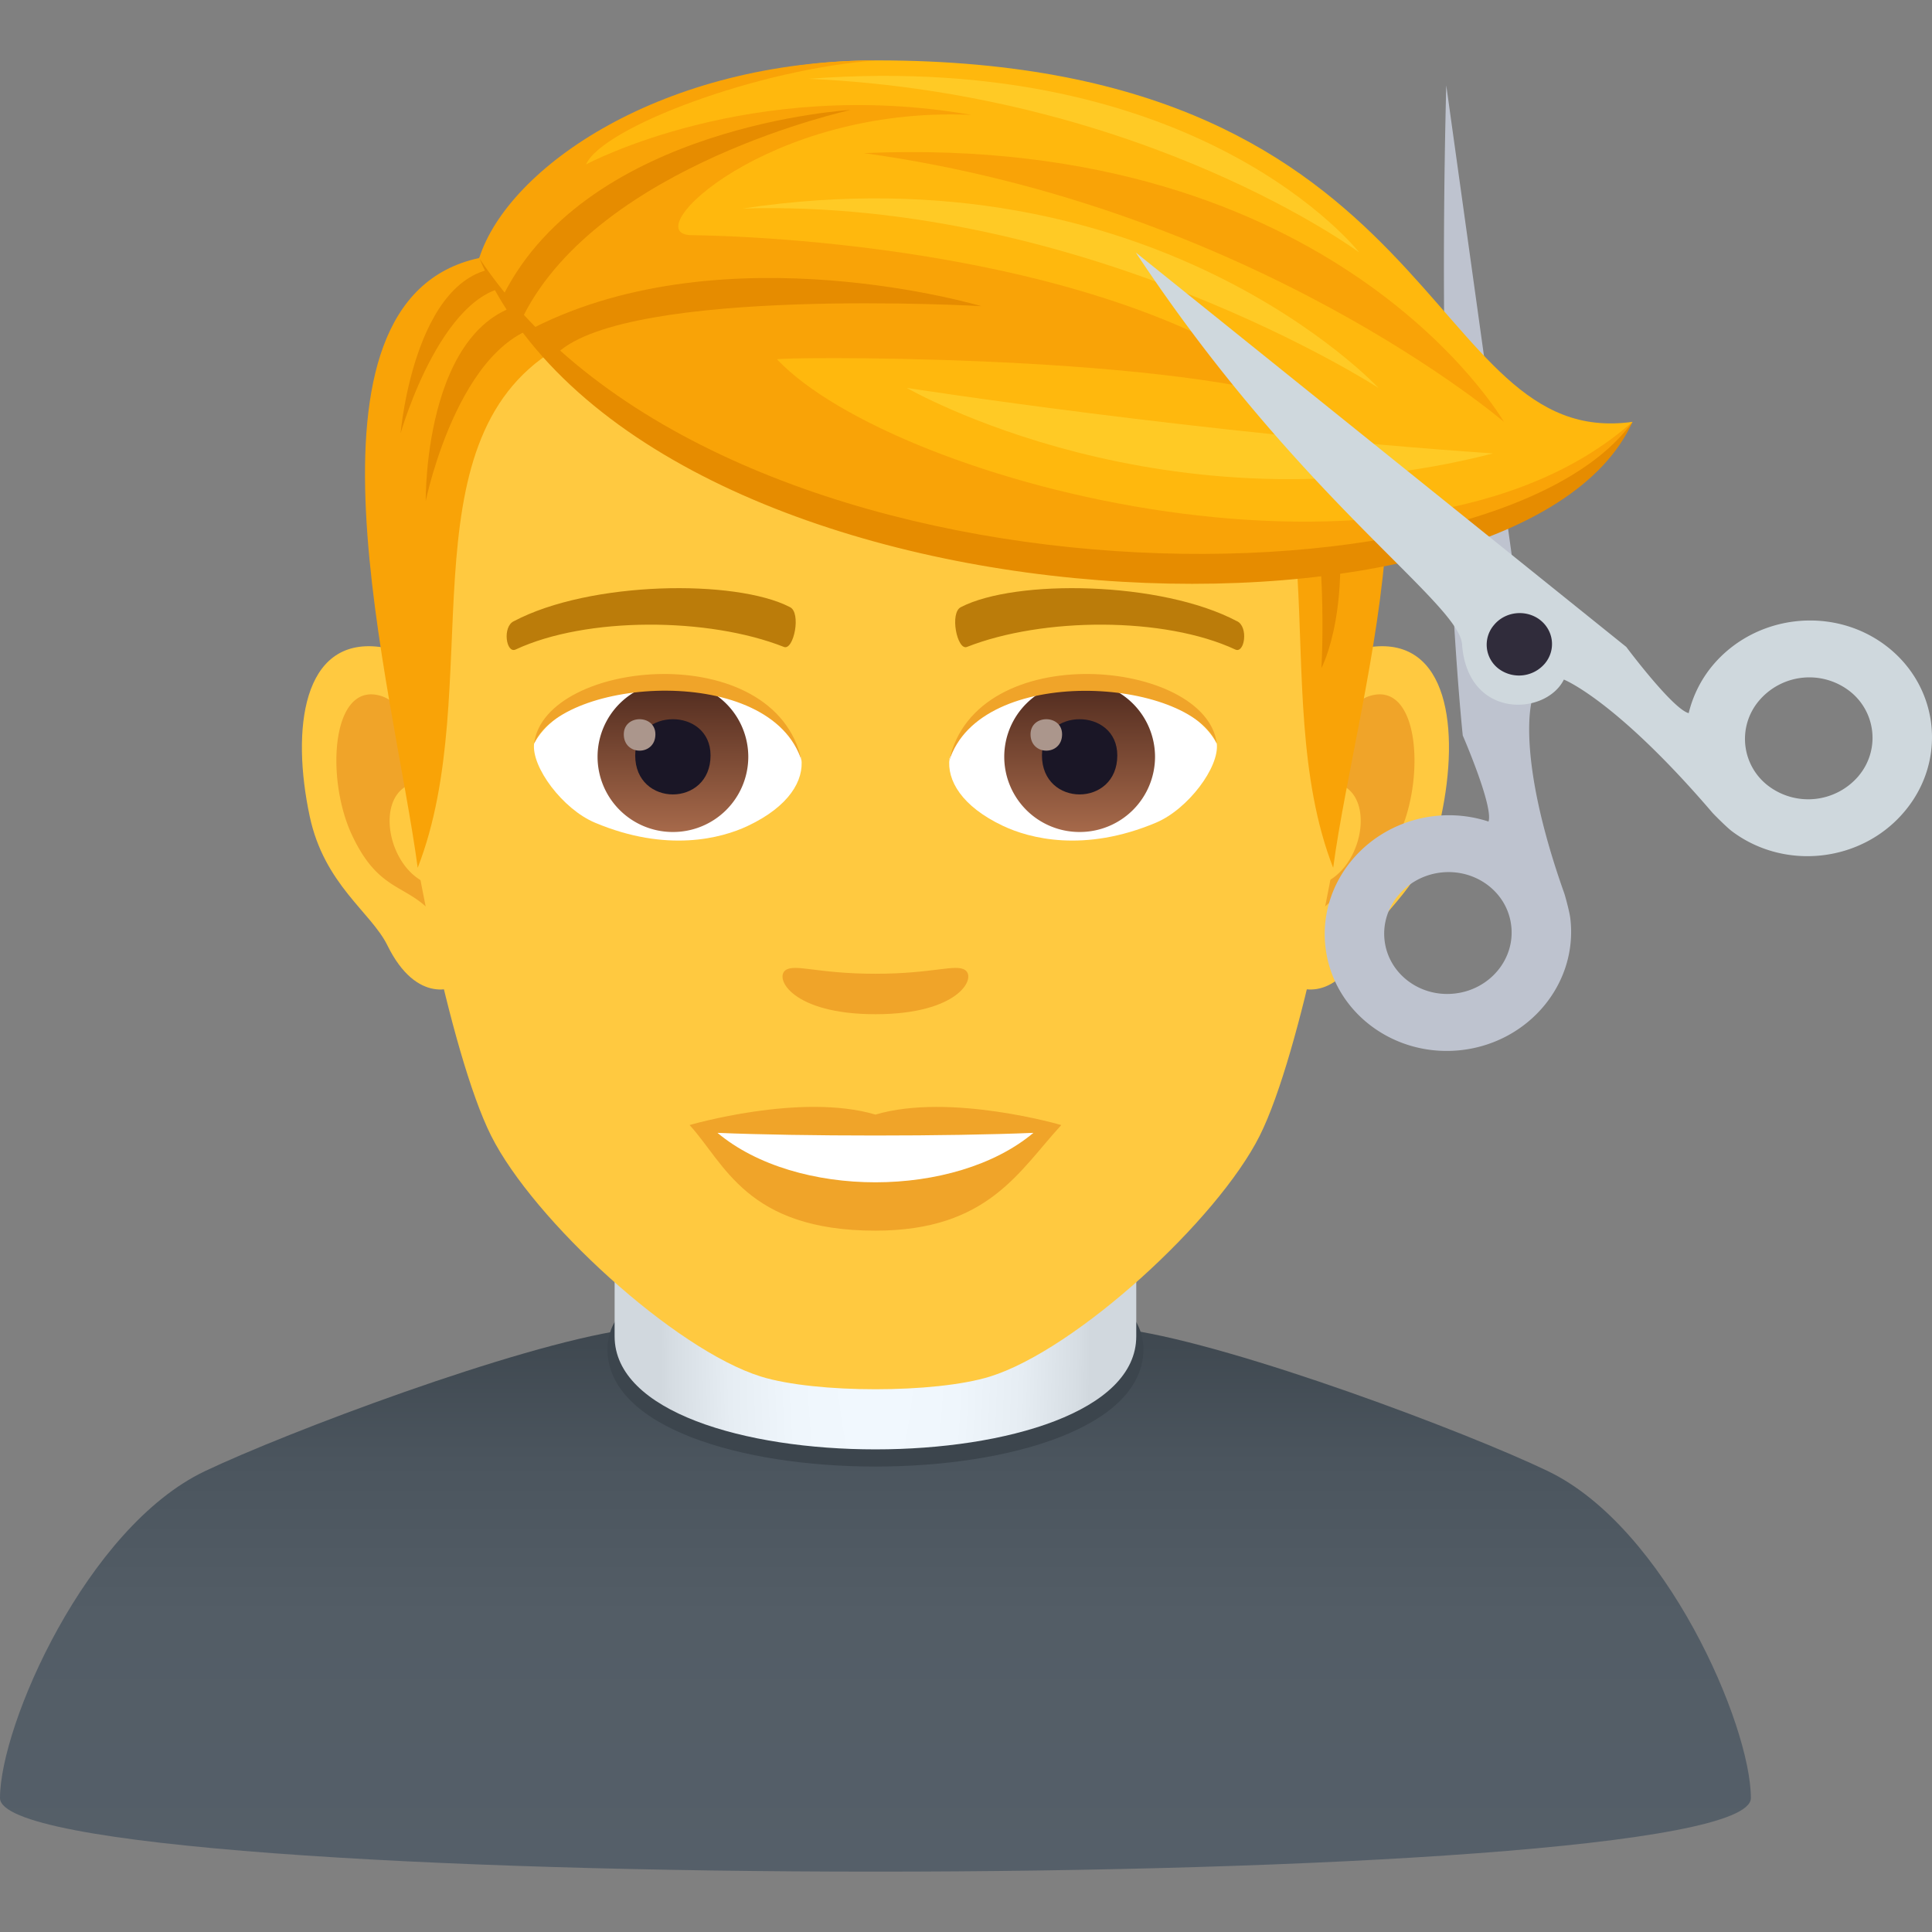 <svg xmlns="http://www.w3.org/2000/svg" xml:space="preserve" style="enable-background:new 0 0 64 64" viewBox="0 0 64 64"><rect x="0" y="0" width="64" height="64" fill="#808080" stroke="none"/><linearGradient id="a" x1="29" x2="29" y1="62" y2="43.593" gradientUnits="userSpaceOnUse"><stop offset="0" style="stop-color:#555f69"/><stop offset=".461" style="stop-color:#535d66"/><stop offset=".738" style="stop-color:#4b555e"/><stop offset=".966" style="stop-color:#3f4850"/><stop offset="1" style="stop-color:#3c454d"/></linearGradient><path d="M51.275 48.732c-2.686-1.291-10.261-4.144-13.885-4.68-4.128-.611-12.566-.612-16.695 0-3.63.538-11.207 3.397-13.909 4.683C2.871 50.598 0 57.146 0 59.563c0 3.25 58 3.25 58 0 0-2.413-2.821-8.961-6.725-10.83z" style="fill:url(#a)"/><path d="M20.122 44.692c0 5.186 17.755 5.186 17.755 0 0-4.7-17.755-4.7-17.755 0z" style="fill:#3c454d"/><radialGradient id="b" cx="29.011" cy="42.823" r="7.126" gradientTransform="matrix(1 0 0 5 -.012 -171.294)" gradientUnits="userSpaceOnUse"><stop offset="0" style="stop-color:#f2f9ff"/><stop offset=".393" style="stop-color:#eff6fc"/><stop offset=".685" style="stop-color:#e6edf3"/><stop offset=".944" style="stop-color:#d6dde3"/><stop offset="1" style="stop-color:#d1d8de"/></radialGradient><path d="M20.36 44.267c0 4.994 17.28 4.994 17.28 0v-6.632H20.36v6.632z" style="fill:url(#b)"/><path d="M12.56 21.428c2.544.307 4.383 8.81 2.78 11.055-.224.312-1.534.814-2.507-1.167-.54-1.098-2.092-2.013-2.574-4.276-.617-2.899-.232-5.918 2.3-5.612zm32.88 0c-2.546.307-4.383 8.81-2.781 11.055.225.312 1.535.814 2.51-1.167.537-1.098 2.09-2.013 2.572-4.276.618-2.899.231-5.918-2.301-5.612z" style="fill:#ffc940"/><path d="M12.628 23.056c.665.21 1.39 1.22 1.782 2.898-2.32-.498-1.74 3.36.277 3.43a19.1 19.1 0 0 1-.093 1.208c-.97-1.407-1.96-.844-2.938-2.938-.881-1.888-.672-5.111.972-4.598zm30.962 2.893c.394-1.675 1.117-2.684 1.781-2.893 1.642-.514 1.855 2.71.973 4.597-.978 2.095-1.967 1.53-2.94 2.938a17.12 17.12 0 0 1-.09-1.209c1.996-.093 2.569-3.904.276-3.433z" style="fill:#f0a429"/><path d="M29 5.076c11.028 0 16.34 8.325 15.676 19.898-.133 2.33-1.583 9.925-2.947 12.65-1.399 2.788-6.074 7.086-8.937 7.977-1.81.56-5.774.56-7.582 0-2.865-.89-7.543-5.189-8.94-7.976-1.369-2.726-2.813-10.32-2.944-12.65C12.657 13.4 17.97 5.075 29 5.075z" style="fill:#ffc940"/><path d="M17.019 20.58c2.521-1.336 7.347-1.4 9.146-.47.386.178.13 1.441-.193 1.322-2.504-.99-6.547-1.01-8.893.085-.313.141-.443-.753-.06-.938zm23.961 0c-2.52-1.336-7.345-1.4-9.145-.47-.385.178-.131 1.441.193 1.322 2.51-.99 6.546-1.01 8.894.085.31.141.44-.753.059-.938z" style="fill:#bb7c0a"/><path d="M26.024 32.137c.315-.219 1.052.12 2.976.12 1.92 0 2.66-.339 2.975-.12.376.265-.223 1.46-2.975 1.46-2.753 0-3.354-1.194-2.976-1.46z" style="fill:#f0a429"/><path d="M31.454 25.118c-.093.73.402 1.593 1.773 2.241.871.412 2.686.896 5.067-.107 1.066-.45 2.107-1.847 2.013-2.622-1.291-2.429-7.645-2.784-8.853.488z" style="fill:#fff"/><linearGradient id="c" x1="-1210.776" x2="-1210.776" y1="172.251" y2="171.493" gradientTransform="translate(7990.684 -1104.145) scale(6.57)" gradientUnits="userSpaceOnUse"><stop offset="0" style="stop-color:#a6694a"/><stop offset="1" style="stop-color:#4f2a1e"/></linearGradient><path d="M35.765 22.58a2.494 2.494 0 0 1 2.497 2.489 2.494 2.494 0 0 1-2.497 2.492 2.493 2.493 0 0 1-2.498-2.492 2.493 2.493 0 0 1 2.498-2.49z" style="fill:url(#c)"/><path d="M37.012 25.024c0 1.723-2.496 1.723-2.496 0 0-1.599 2.496-1.599 2.496 0z" style="fill:#1a1626"/><path d="M34.138 24.325c0 .722 1.045.722 1.045 0 0-.667-1.045-.667-1.045 0z" style="fill:#ab968c"/><path d="M31.442 25.213c1.014-3.248 7.926-2.768 8.865-.583-.348-2.798-8.002-3.538-8.865.584z" style="fill:#f0a429"/><path d="M26.545 25.118c.094.73-.4 1.593-1.773 2.241-.87.412-2.683.896-5.064-.107-1.07-.45-2.109-1.847-2.015-2.622 1.29-2.429 7.646-2.784 8.852.488z" style="fill:#fff"/><linearGradient id="d" x1="-1211.424" x2="-1211.424" y1="172.251" y2="171.493" gradientTransform="translate(7981.468 -1104.145) scale(6.57)" gradientUnits="userSpaceOnUse"><stop offset="0" style="stop-color:#a6694a"/><stop offset="1" style="stop-color:#4f2a1e"/></linearGradient><path d="M22.291 22.58a2.493 2.493 0 0 1 2.497 2.489 2.493 2.493 0 0 1-2.497 2.492 2.493 2.493 0 0 1-2.496-2.492 2.492 2.492 0 0 1 2.496-2.49z" style="fill:url(#d)"/><path d="M23.538 25.024c0 1.723-2.496 1.723-2.496 0 0-1.599 2.496-1.599 2.496 0z" style="fill:#1a1626"/><path d="M20.664 24.325c0 .722 1.047.722 1.047 0 0-.667-1.047-.667-1.047 0z" style="fill:#ab968c"/><path d="M26.558 25.213c-1.012-3.246-7.92-2.781-8.865-.583.352-2.798 8.001-3.538 8.865.584z" style="fill:#f0a429"/><path d="m15.873 8.548 2.51 3.033c-5.08 3.113-2.237 11.243-4.546 17.166-.787-5.908-4.461-18.8 2.036-20.2zm26.355 1.5-2.51 1.534c5.081 3.113 2.137 11.243 4.445 17.166.786-5.91 4.562-17.3-1.935-18.7z" style="fill:#f9a307"/><path d="M18.533 10.723c-3.227-.012-4.43 5.873-4.43 5.873s-.086-6.616 4.013-6.616l.417.743zm24.832 4.787c.623 3.353.408 6.621.408 6.621s1.132-2.084.357-6.346l-.765-.276z" style="fill:#e68c00"/><path d="M17.247 9.494c-2.522-.262-3.977 4.861-3.977 4.861s.497-5.794 3.702-5.474l.275.613z" style="fill:#e68c00"/><path d="M29 36.922c2.479-.73 6.157.347 6.157.347-1.401 1.52-2.425 3.498-6.157 3.498-4.275 0-5.002-2.244-6.157-3.498 0 0 3.678-1.08 6.157-.347z" style="fill:#f0a429"/><path d="M34.234 37.527c-2.6 2.179-7.852 2.19-10.467 0 2.77.118 7.676.118 10.467 0z" style="fill:#fff"/><path d="M47.909 2.828c-.338 13.335.547 21.537.547 21.537s1.02 2.345.853 2.85a4.216 4.216 0 0 0-1.798-.181c-2.24.261-3.854 2.208-3.602 4.345.25 2.142 2.27 3.664 4.508 3.406 2.24-.261 3.853-2.21 3.603-4.35-.025-.234-.185-.801-.2-.838-1.632-4.596-1.071-6.4-1.071-6.4l-2.84-20.37zm.289 30.083c-1.158.136-2.203-.652-2.332-1.758-.129-1.106.707-2.112 1.863-2.249 1.16-.134 2.205.654 2.332 1.76.133 1.105-.705 2.114-1.863 2.247z" style="fill:#bec3cf"/><path d="M15.875 8.548S19.635 2 29.05 2C48 2 47.131 14.95 54.08 13.974c-4.11 7.828-33.037 5.96-38.204-5.426z" style="fill:#ffb80d"/><path d="M15.875 8.548C16.839 5.525 21.965 2 29.05 2c-3.927.277-9.103 2.22-9.635 3.446 0 0 5.43-2.923 12.76-1.64-6.72-.305-11.157 3.962-9.269 3.984 1.84.023 14.235.379 20.407 5.535-5.052-1.626-17.802-1.507-17.568-1.417 3.906 4.124 20.958 8.6 28.333 2.066-5.79 8.465-31.615 5.663-38.204-5.426z" style="fill:#f9a307"/><path d="M15.875 8.548c5.371 12.682 34.455 13.779 38.204 5.426-4.687 6.534-30.259 6.538-38.204-5.426z" style="fill:#e68c00"/><path d="M17.345 10.447C19.9 5.442 28.18 3.642 28.18 3.642s-8.656.494-11.507 6.135l.673.67zm1.113 1.252c2.378-2.225 14.046-1.558 14.046-1.558s-8.435-2.516-14.83.718l.784.84z" style="fill:#e68c00"/><path d="M49.819 13.974s-5.52-9.583-21.201-8.902c12.892 1.785 21.201 8.902 21.201 8.902z" style="fill:#f9a307"/><path d="M45.663 12.85s-7.421-7.99-21.06-5.943c11.38-.332 21.06 5.943 21.06 5.943zm-15.625 0s8.58 4.963 19.42 2.17c-9.71-.658-19.42-2.17-19.42-2.17zM45.03 8.365S37.964 3.12 26.794 2.61c12.996-.975 18.234 5.755 18.234 5.755z" style="fill:#ffca25"/><path d="M56.725 22.054a3.894 3.894 0 0 0-.785 1.57c-.531-.135-2.068-2.194-2.068-2.194L37.626 8.365c5.39 8.153 10.705 11.588 10.806 12.977.182 2.506 2.78 2.37 3.373 1.17 0 0 1.717.667 4.926 4.416.025.03.447.459.637.605 1.763 1.328 4.331 1.028 5.738-.671 1.41-1.695 1.12-4.15-.643-5.48-1.762-1.327-4.326-1.025-5.738.672zm4.844 3.65a2.188 2.188 0 0 1-2.97.345 1.953 1.953 0 0 1-.331-2.835 2.183 2.183 0 0 1 2.967-.347 1.957 1.957 0 0 1 .334 2.836z" style="fill:#cfd8dd"/><path d="M51.007 20.529c.464.353.542 1.002.17 1.45a1.124 1.124 0 0 1-1.522.182 1 1 0 0 1-.168-1.453c.37-.452 1.05-.53 1.52-.18z" style="fill:#302c3b"/></svg>